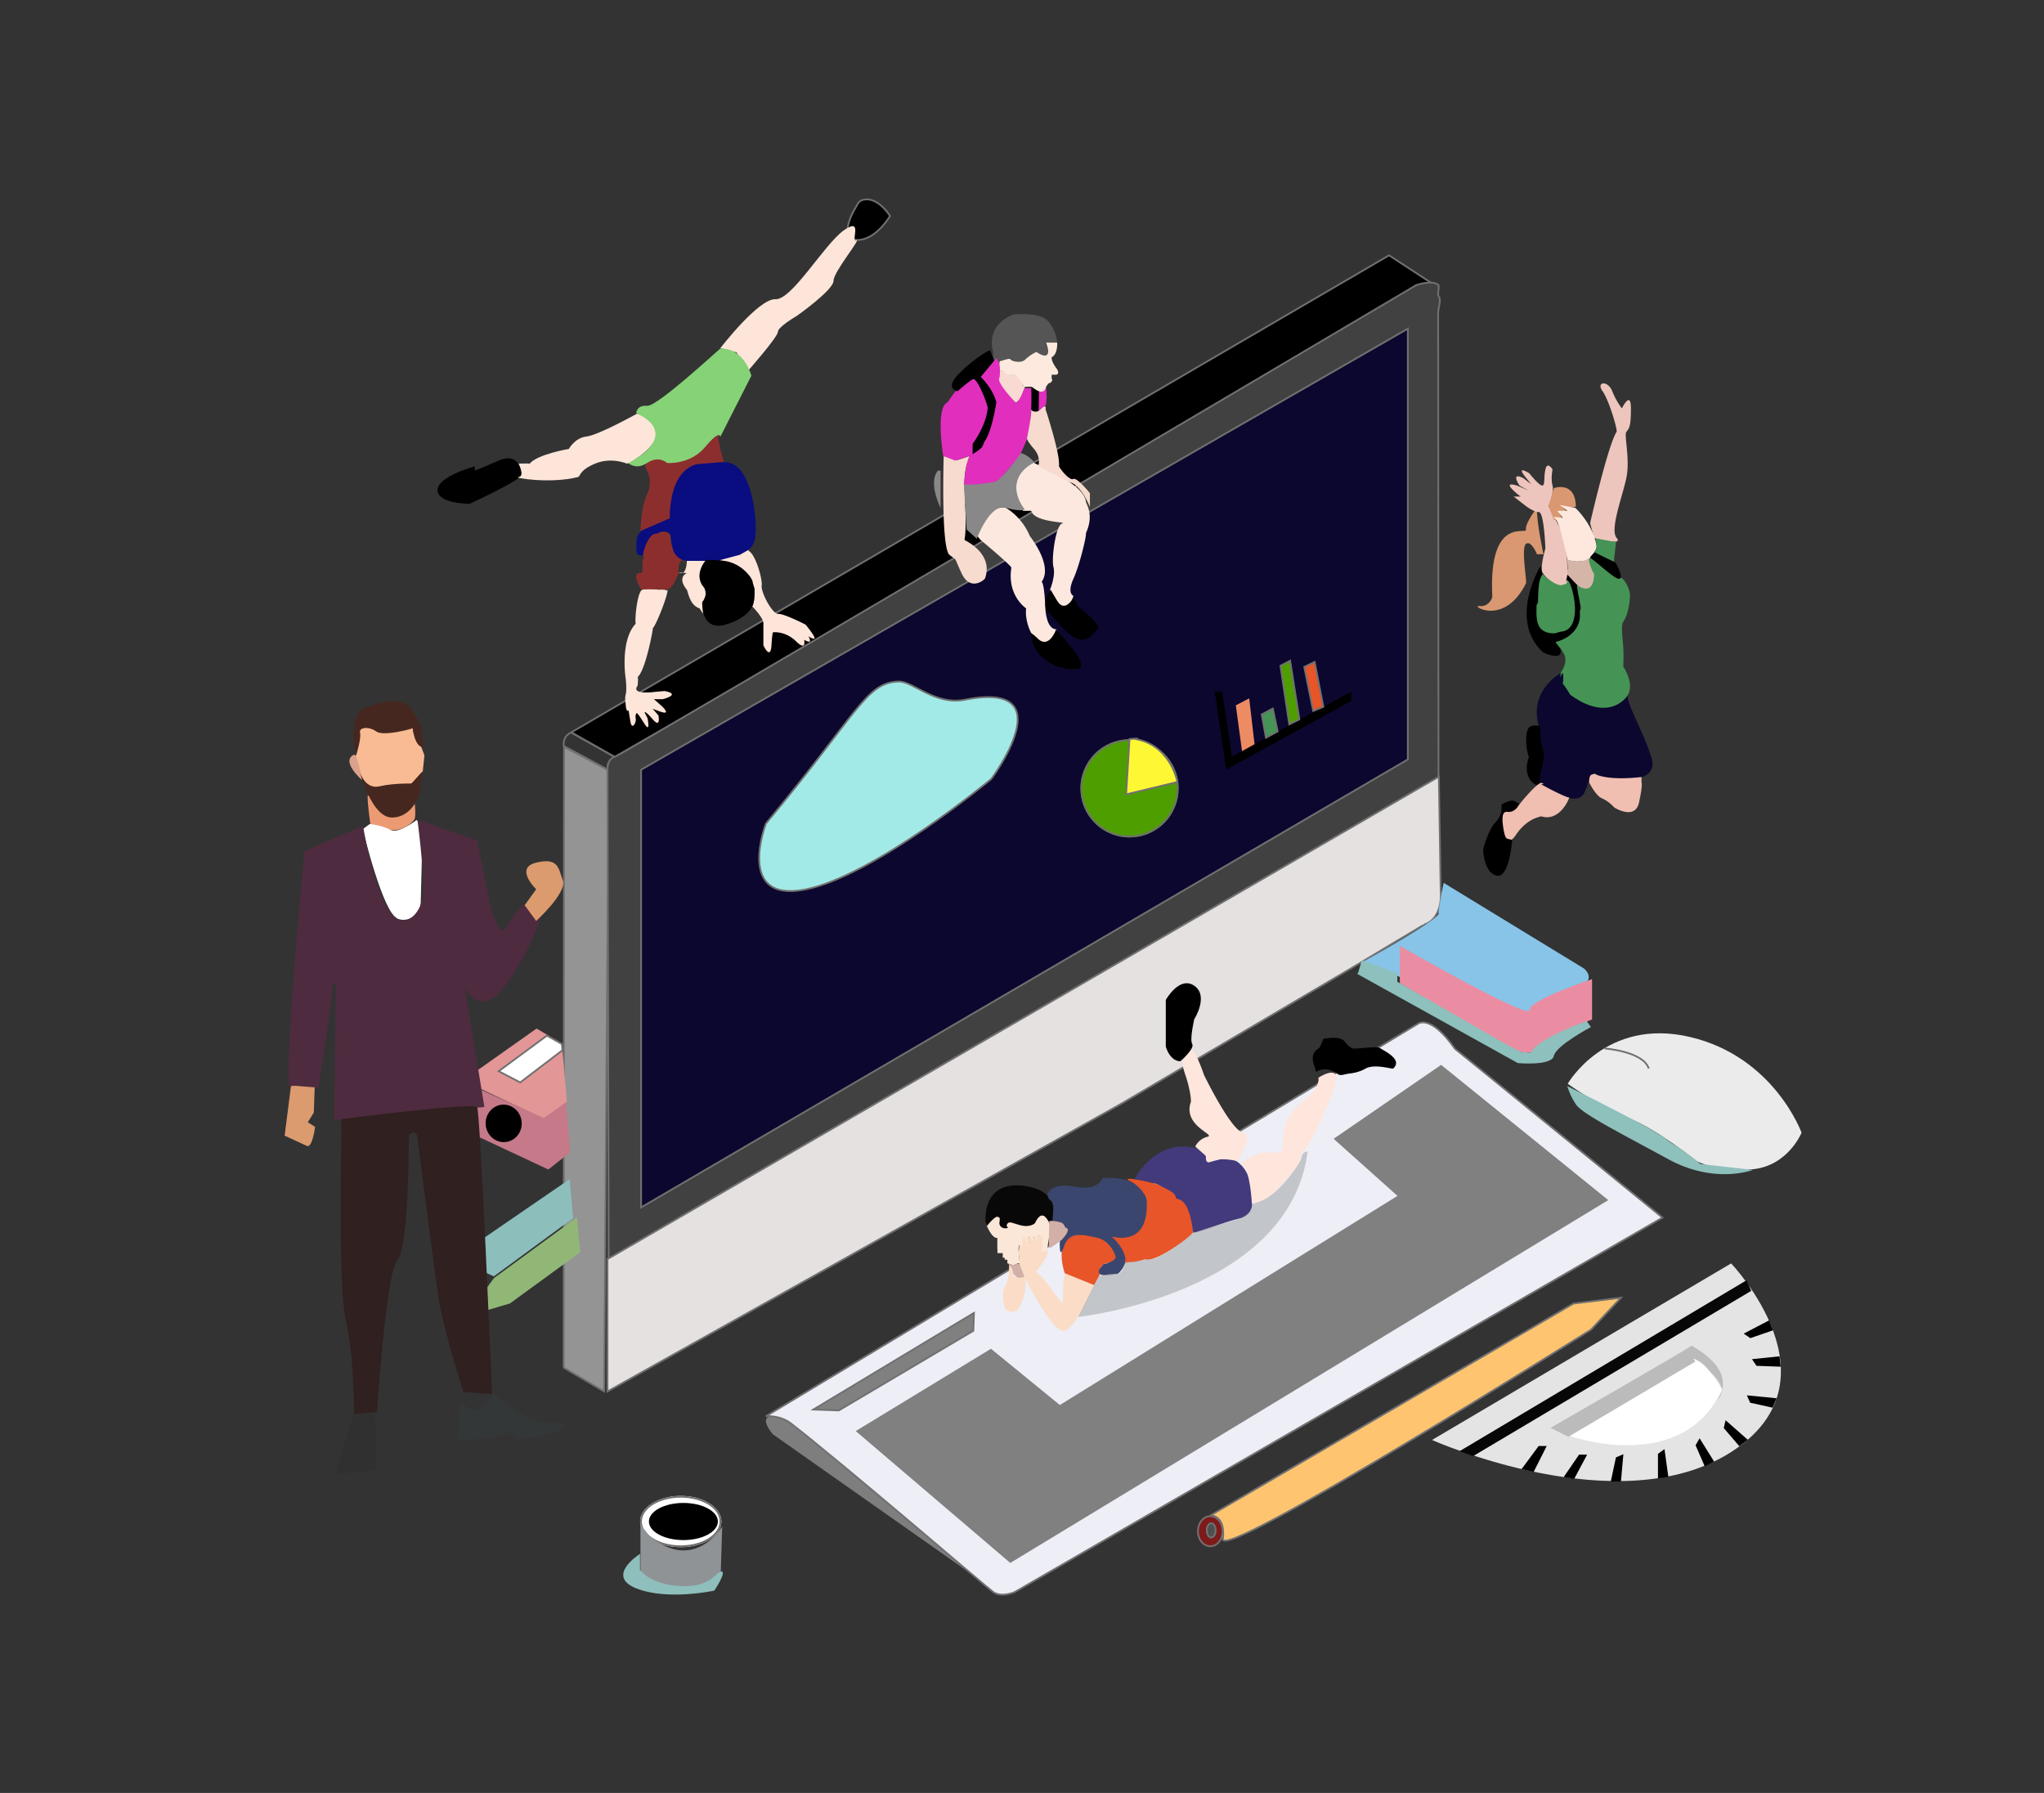 <svg xmlns="http://www.w3.org/2000/svg" xmlns:xlink="http://www.w3.org/1999/xlink" width="1156" height="1014" viewBox="0 0 1156 1014">
  <rect x="0" y="0" width="1156" height="1014" fill="#333333" stroke="none"/>
  <defs>
    <clipPath id="clip-bootcamp1">
      <rect width="1156" height="1014"/>
    </clipPath>
  </defs>
  <g id="bootcamp1" clip-path="url(#clip-bootcamp1)">
    <rect width="1156" height="1014" fill="rgba(255,255,255,0)"/>
    <g id="Group_16" data-name="Group 16" transform="translate(91 -49)">
      <path id="Path_152" data-name="Path 152" d="M637.691,4095.273s-.946,9.228,8.281,7.1,15.616-13.25,15.616-13.25-7.1-11.594-15.616-8.991c-2.453.75-2.905,2.892-4.259,4.968A33.41,33.41,0,0,0,637.691,4095.273Z" transform="translate(-249.232 -3917.979)" stroke="#707070" stroke-width="1"/>
      <path id="Path_165" data-name="Path 165" d="M764.54,4210.689s3.094-.822,4.59,0c.2.087,0,.68,0,1.234V4222a1.131,1.131,0,0,1,0,.949c-.343.811-1.853,2.793-3.618,1.188C763.248,4222.084,764.54,4210.689,764.54,4210.689Z" transform="translate(-272.521 -3942.017)"/>
      <path id="Path_170" data-name="Path 170" d="M770.211,4211.415l1.925-1.146,1.984-.965.458,5.874-.458,4.788-4.074,3.341Z" transform="translate(-273.602 -3941.828)" fill="#e12ebd"/>
      <path id="Path_222" data-name="Path 222" d="M0,19.28,24.1,34.062l6.427-4.177V0Z" transform="matrix(0.996, -0.087, 0.087, 0.996, 205.405, 760.015)" fill="none"/>
      <g id="Group_7" data-name="Group 7">
        <g id="Group_6" data-name="Group 6" transform="translate(59.665 176.893)">
          <path id="Path_103" data-name="Path 103" d="M469.663,4463.11s-5.273,2.609-3.8,7.25c-.316-.211-24.994-13.394-24.994-13.394s-1.055-5.483,4.113-7.593C445.09,4449.374,469.663,4463.11,469.663,4463.11Z" transform="translate(-272.654 -4162.915)" fill="none" stroke="#707070" stroke-width="1"/>
          <path id="Path_104" data-name="Path 104" d="M440.98,4459.194l-.2,351.095,22.869,13.469,2.583-351.275Z" transform="translate(-272.654 -4164.723)" fill="#949494" stroke="#707070" stroke-width="1"/>
          <path id="Path_151" data-name="Path 151" d="M549.347,4167.329s21.688-28.184,31.152-27.71,27.624-31.174,38.8-39.041,3.575,7.138,6.888,5.719-12.8,17.706-12.8,22.912-20.822,19.875-20.822,19.875-10.647,6.152-10.647,8.992-16.521,21.612-16.521,21.612l-6.9-10.018Z" transform="translate(-292.639 -4098.283)" fill="#fee5d9"/>
          <path id="Path_154" data-name="Path 154" d="M374.4,4263.76s-21.067,5.667-21.067,13.429,18.111,7.762,18.111,7.762,30.677-14.044,29.938-17-2.957-12.2-13.675-7.392S374.4,4266.1,374.4,4266.1Z" transform="translate(-256.555 -4127.906)"/>
          <path id="Path_167" data-name="Path 167" d="M742.949,4198.179s2.682,1,4.989,1.755a21.438,21.438,0,0,1,4.691,1.773c2.02,1.212,3.5,3.19,3.167,4.689-.02.088.253.2.317.523-.03.477.761.451.9,1,.12.767-.186.532-.186.532l-1.781,4.475-1.216,2.025-1.52,1.419a3.948,3.948,0,0,1-2.735-1.419c-2.69-2.9-7.823-9.674-7.531-11.719C742.454,4200.355,742.949,4198.179,742.949,4198.179Z" transform="translate(-328.11 -4116.673)" fill="#f9dad2"/>
          <path id="Path_168" data-name="Path 168" d="M738.305,4180.509s-5.143-13.989,11.109-20.982c1.029-.206,15.017-1.44,19.749,3.5s5.348,12.138,5.348,12.138-5.76,1.852-6.583,0,1.851,5.554,1.234,7.2-6.171-1.852-6.171-1.852-6.377,6.377-9.874,5.966-4.937-2.058-4.937-2.058-7.611,1.028-5.349,2.058-4.526,0-4.526,0Z" transform="translate(-327.282 -4109.505)" fill="#555"/>
          <path id="Path_171" data-name="Path 171" d="M775.468,4179.043s.447,6.6-3.13,8.255c0,.137-.275,2.2,2.476,5.916s0,3.989,0,3.989h-2.476v1.926l.4,1.255-.4.533-.458.684-.544.279s-.254-.43-1.217.808-.946,1.393-.946,1.393-.826,6.053-7.842,0c-.55-.275-4.815,0-4.815,0s-2.614-8.393-9.355-6.879c-.413-.963-3.3-2.476-3.852-2.338s-.963-5.091,0-5.366,5.5-1.926,5.916-.963,5.916,2.477,8.255,0a23.415,23.415,0,0,1,6.329-4.265s9.768,7.154,5.366-5.228h6.294Z" transform="translate(-328.239 -4113.15)" fill="#fde9de"/>
          <path id="Path_217" data-name="Path 217" d="M0,25.66,44.023,51.414l13.5-8.676V9.64L44.023,0Z" transform="matrix(0.996, -0.087, 0.087, 0.996, 108.956, 457.637)" fill="#e29696"/>
          <path id="Path_218" data-name="Path 218" d="M57.581,45.309,44.345,53.985,0,28.278V0L44.345,24.743l13.236-7.712Z" transform="matrix(0.996, -0.087, 0.087, 0.996, 110.584, 483.622)" fill="#c57989"/>
          <ellipse id="Ellipse_16" data-name="Ellipse 16" cx="10.199" cy="10.607" rx="10.199" ry="10.607" transform="matrix(0.996, -0.087, 0.087, 0.996, 123.115, 497.76)"/>
          <path id="Path_219" data-name="Path 219" d="M28.92,0,0,17.674l11.568,7.391L36.954,9V5.462Z" transform="matrix(0.996, -0.087, 0.087, 0.996, 129.836, 460.326)" fill="#fff" stroke="#707070" stroke-width="1"/>
          <path id="Path_220" data-name="Path 220" d="M68.767,0,0,38.882,21.208,51.093,68.767,22.172Z" transform="matrix(0.996, -0.087, 0.087, 0.996, 103.045, 544.924)" fill="#8cbebc"/>
          <path id="Path_221" data-name="Path 221" d="M67.481,0,17.674,30.206,0,50.45l25.386-5.142,42.1-25.386Z" transform="matrix(0.996, -0.087, 0.087, 0.996, 108.471, 566.385)" fill="#91b777"/>
          <path id="Path_102" data-name="Path 102" d="M446.1,4388.288l24.622,13.917,463.215-267.1-25.375-16.591Z" transform="translate(-273.632 -4102.008)" stroke="#707070" stroke-width="1"/>
          <path id="Path_105" data-name="Path 105" d="M471.824,4690.061l-.68-277.417s-.278-5.828,4.255-7.123,453.127-266.669,453.127-266.669,9.116-3.184,12.6,0c.575.526-.708,5.331,0,6.184,1.855,2.226-.2,5.846-.2,10.107,0,11.659.2,263.68.2,263.68Z" transform="translate(-278.242 -4105.491)" fill="#414141" stroke="#707070" stroke-width="1"/>
          <path id="Path_106" data-name="Path 106" d="M494.447,4418.813v247.522l433.633-253.359V4169.362Z" transform="translate(-282.533 -4111.369)" fill="#0b072e" stroke="#707070" stroke-width="1"/>
          <path id="Path_107" data-name="Path 107" d="M471.14,4827.566v-74.834l470.19-272.848L942.362,4544s1.984,15.871-9.522,19.641c.4-.2-43.441,26-43.441,26l-127.137,74.912Z" transform="translate(-278.242 -4168.532)" fill="#e5e1e1" stroke="#707070" stroke-width="1"/>
          <path id="Path_108" data-name="Path 108" d="M591.02,4923.22l122.55,100.763-128.677-90.551s-8.851-10.212,0-10.212Z" transform="translate(-298.458 -4250.146)" fill="#7e7e7e"/>
          <path id="Path_109" data-name="Path 109" d="M580.958,4872.961l368.55-221.846s6.943-6.264,21.241,14.161c-1.362-1.362,117.277,95.348,117.277,95.348L721.739,4972.363s-7.489,3.4-12.255,0c-3.922-2.8-84.4-72.068-114.38-95.316C588.88,4872.219,580.958,4872.961,580.958,4872.961Z" transform="translate(-298.458 -4199.887)" fill="#edeef6" stroke="#707070" stroke-width="1"/>
          <path id="Path_128" data-name="Path 128" d="M733.214,4783.756s-2.426-23.327,21.459-20.34,15.675,21.646,15.675,21.646-2.052-.747-3.545-3.918-5.971,3.918-5.971,3.918-4.478,2.8-10.823,0-4.105,2.239-4.105,2.239-5.785,2.426-4.852-3.545-5.225,0-5.225,0L734.147,4786Z" transform="translate(-326.474 -4220.679)" fill="#090808"/>
          <path id="Path_130" data-name="Path 130" d="M756.659,4813.517a17.8,17.8,0,0,0,2.246,6.717c2.053,3.732,16.981,34.148,23.512,31.349s15.675-22.205,16.421-25.564c.553-2.488-5.947-3.179-11.623-5.176-1.048-.366-2.005-.914-3.256-1.282-.367-.1-1.106.2-1.579-.4-.746-.186-1.269,11.332-1.269,15.624s-9.33-12.5-15.115-16.608c0-.187,5.971-6.531,6.531-10.823s-2.986-.227-2.986-.227a28.231,28.231,0,0,0,0-7.013c-.226-1.45-1.055-2.753-1.866-3.023-.373.187-1.679,5.039-1.679,5.039v-2.656l-1.493-1.263-1.473,3.918a7.606,7.606,0,0,0-.226-2.656,2.349,2.349,0,0,0-.913-1.263l-1.12,2.318v-1.32l-2.53-1.659-.98,5.09-.6-.511-.53,5.225Z" transform="translate(-330.705 -4226.927)" fill="#fbddc7"/>
          <path id="Path_129" data-name="Path 129" d="M734.144,4790.036s2.986,7.277,5.971,6.718c-.187.373,0,8.583,0,8.583H743.1v2.612h1.12v1.12h1.493v2.053l3.359,1.12,2.612-1.12h1.12s-1.679-10.45,0-10.45,1.306,2.8,1.306,2.8v-5.6s.933-3.359,2.053,0,0,2.8,0,2.8l.933-2.8s.933-4.105,1.68,0,0,2.8,0,2.8l1.306-2.8s.187-3.918,1.866,0c-.747,2.053,0,2.053,0,2.053l1.12-3.172s0-3.732,2.053,0c0,0,.933,4.105,0,6.718s2.986,0,2.986,0,2.612-13.062,1.306-15.3-4.074-7.771-7.806-.308a2.413,2.413,0,0,1-1.374,1.3,8.55,8.55,0,0,1-4.068.871c-2.483.015-5.626-1.266-7.9-1.866a3.354,3.354,0,0,0-1.966,0s-1.78,1.508-.474,2.44-4.643,1.665-4.643-2.44a10.687,10.687,0,0,0,.189-2.542c-.056-.4-.918-.748-1.259-.816C738.595,4784.418,734.144,4790.036,734.144,4790.036Z" transform="translate(-326.658 -4224.533)" fill="#fbe7d8"/>
          <path id="Path_131" data-name="Path 131" d="M749.172,4815.516s3.38,11.214,8.978,7.482l-2.5-6.58-.451-.77h-1.615l-1.631.67Z" transform="translate(-329.425 -4228.687)" fill="#d2afa7"/>
          <path id="Path_132" data-name="Path 132" d="M748.727,4818.563s.347,8.422-2.266,11.968,0,12.689,0,12.689,5.225,5.225,8.77-2.426a34.258,34.258,0,0,0,2.055-5.666,19,19,0,0,0,.744-7.022v-2.985s-7.091,1.865-7.091-1.68A5.6,5.6,0,0,0,748.727,4818.563Z" transform="translate(-328.712 -4230.879)" fill="#fbddc7"/>
          <path id="Path_133" data-name="Path 133" d="M787.717,4819.043s-4.933-13.532,1.63-19.783c1.049-1,3.371-1.542,5.461-2.049,13.062-3.173,21.459,9.7,21.459,9.7s2.888,4.854-3.83,6.161-4.94,6.9-4.94,6.9l-3.172,5.785Z" transform="translate(-336.193 -4226.856)" fill="#e85528"/>
          <path id="Path_134" data-name="Path 134" d="M776.426,4766.568s2.239-6.159,15.675-3.546,14.928-5.411,15.675-5.038,24.818-2.986,25.565,17.541-19.78,16.234-19.78,16.234,14,9.89,2.239,20.713c-.746-.187-7.464,1.493-9.89,0s1.866-5.6,1.866-5.6,7.091-1.68,6.9-4.105-4.105-9.7-10.823-11.01-15.3-4.105-18.287,4.852-2.426-2.8-2.426-2.8l4.292-5.785s-1.061-5.184-8.152-5.371c-.758-.91.72-6.813,0-10.164a2.9,2.9,0,0,0-1.085-1.579A3.841,3.841,0,0,1,776.426,4766.568Z" transform="translate(-334.418 -4219.726)" fill="#3a466d"/>
          <path id="Path_135" data-name="Path 135" d="M828.29,4806.812s2.062-6.578-7.455-15.348c-.187-.559,21.777,7.137,19.538-21.786a20.6,20.6,0,0,0-9.769-9.989c-7.091-3.358,26.609,1.778,26.982,9.989a7.343,7.343,0,0,1,4.4,2.642c2.641,3.171,6.057,9.561,4.835,16.48-.077.449-1,1.072-1.209,1.778-.56.559-19.966,15.861-26.311,13.621.187,0-5.411,1.866-8.024,1.68S828.29,4806.812,828.29,4806.812Z" transform="translate(-342.617 -4219.85)" fill="#e85528"/>
          <path id="Path_136" data-name="Path 136" d="M836.437,4754.782s11.519-23.371,34.845-17.586c-.373-.374,5.6,0,5.6,5.785s10.076-3.732,17.914,2.052S903,4762.2,903,4762.2v7.091a8.449,8.449,0,0,1-7.091,7.65,112.946,112.946,0,0,0-15.861,5.226s-9.7,3.172-10.263,2.8-1.306-17.727-8.957-19.033c-1.63-.279-.5-1.414-2.291-3.158-1.441-1.4-5.811-3.41-8.158-4.68a24.651,24.651,0,0,0-4.966-1.636A54.274,54.274,0,0,0,836.437,4754.782Z" transform="translate(-345.489 -4215.731)" fill="#423a7b"/>
          <path id="Path_137" data-name="Path 137" d="M876.926,4723.917a10.5,10.5,0,0,1,6.9-5.488c4.981-1.149-13.6-5.938-9.578-19.156.766-.575-.383-8.429-2.874-15.708s-1.532-7.662-1.532-7.662,2.682-7.471,5.172-6.514,6.9,14.176,6.9,14.176,15.517,31.8,22.03,32.374-2.873,16.284-2.873,16.284-10.728-2.491-14.75,0-3.256-2.874-3.256-2.874Z" transform="translate(-351.605 -4203.402)" fill="#fee6dd"/>
          <path id="Path_138" data-name="Path 138" d="M866.377,4667.2s-5.364.575-8.237-8.237v-26.436s7.663-13.792,16.091-8.045,0,18.965,0,18.965-2.682,11.3-1.149,13.984S866.377,4667.2,866.377,4667.2Z" transform="translate(-349.485 -4194.894)"/>
          <path id="Path_139" data-name="Path 139" d="M910.853,4737.354c-1.545-.812-1.82.127,0-1.417,2.895-2.47,11.146-7.376,18.432-5.671,1.891.237,3.781.709,4.49-3.308s-1.891-14.887,10.161-24.575,9.925-14.416,9.925-14.416,11.815-7.8,9.925,2.127-15.6,37.572-18.668,40.171a4.384,4.384,0,0,0-1.182,5.671s-16.777,21.74-23.394,21.977l-4.253,1.182S915.343,4739.717,910.853,4737.354Z" transform="translate(-358.956 -4206.302)" fill="#fee6dd"/>
          <path id="Path_140" data-name="Path 140" d="M974.487,4681.633s-5.907-5.436-12.76-1.418c.473-1.89-5.2-9.688,1.891-13.469a33.989,33.989,0,0,0,2.363-5.2s9.216-2.126,12.052,1.418,3.013,2.836,4.017,3.781,14.178-1.418,16.069,0,13.233,6.38,7.325,11.579c-.945.236-10.634-2.836-15.6,0s-9.452,2.6-11.815,3.308S974.487,4681.633,974.487,4681.633Z" transform="translate(-368.24 -4201.857)"/>
          <path id="Path_141" data-name="Path 141" d="M777.361,4787.808s-.526,14.48,0,15.157,6.952-4.4,6.952-4.4,5.667-5.754,2.623-6.768c-.889-.3-1.154-2.355-2.623-2.96A20.9,20.9,0,0,0,777.361,4787.808Z" transform="translate(-334.571 -4225.217)" fill="#d2afa7"/>
          <path id="Path_142" data-name="Path 142" d="M797.78,4833.241S916.944,4820.2,927.215,4739.8c0-.189-1.843-.01-2.754,1.444-.615.982-.746,2.848-1.864,4.692-4.57,7.544-14.756,20.421-24.171,22.629-.93.221-1.414.839-2.571.707,0,1.23.581,6.708-10.913,9.581a242.345,242.345,0,0,0-23.4,7.389,73.112,73.112,0,0,1-14.254,10.688c-2.334,1.295-4.889,2.921-7.734,3.663-1.46.38-3.233-.012-4.8.326a43.328,43.328,0,0,1-7.9,1.3c-2.664.117-2.768.57-2.768.57s-1.132,6.029-4.827,6.029a61.109,61.109,0,0,0-9.712,1.281l-1.646,2.351-10.123,20.1Z" transform="translate(-338.373 -4216.368)" fill="rgba(180,183,186,0.74)"/>
          <path id="Path_143" data-name="Path 143" d="M490.337,4404.565s-4.375,4.678,8.3,3.569c.409-.116,6.948-.642,6.948-.642s9.809,1.459-.759,4.554a52.4,52.4,0,0,1-5.255,0l4.73,4.2s5.547,5.313-1.46,2.745-4.2-1.752-4.2-1.752l3.5,4.029s1.46,7.649-3.153,2.277-4.671-3.912-4.671-3.912l1.635,3.153s2.044,9.342-1.985,2.8-4.2-5.6-4.2-5.6-.876.875-.467,3.1-2.16,6.948-3.036,1.576-.993-6.189-.993-6.189-1.226,1.226-1.576-2.511-.584-4.438,0-6.773,0-8.175,0-8.175h0s-3.6-21.847,5.605-31.644c-.594-1.633.494-14.967,2.944-18.505,1.6-2.314,10.04-.672,10.04-.672a19.4,19.4,0,0,1,3.382,0c.649.082,1.041.772,1.5,0,1.077,1.36-6.6,20.811-8.175,21.627.327-.272-4.012,23.948-8.646,27.759C490.873,4400.12,490.337,4404.565,490.337,4404.565Z" transform="translate(-280.424 -4144.553)" fill="#fee5d9"/>
          <path id="Path_144" data-name="Path 144" d="M493.82,4342.7s-6.259-9.96,0-9.233c1.193-.456.692-3.538.809-6.325.056-1.254,1.133-2.441.728-3.117a4.573,4.573,0,0,1,0-4,18.685,18.685,0,0,1,3.57-7.13c2.437-2.765,6.636-4.21,11.321-1.586.363.364-1.09,6.538,4.722,12.712s3.6,3.117,3.6,3.117c-4-3.631-3.6,6.325-3.6,6.325s-2.906,9.024-6.538,9.233C508.432,4342.55,493.82,4342.7,493.82,4342.7Z" transform="translate(-281.905 -4137.246)" fill="#8d2e2e"/>
          <path id="Path_147" data-name="Path 147" d="M539.6,4317.118s17.323-2.051,18.741-12.182-1.62-42.078-16.309-42.99-25.225-1.279-29.986,15.132-2.026,16.411-2.026,16.411-18.133,4.052-18.639,12.156.405,8.206.405,8.206,2.229,1.722,3.242,0c-.2-.71,3.039-12.359,7.5-11.448.2-.3,5.47-2.836,7.5,0s-.81,13.271,9.32,15.2A54.976,54.976,0,0,0,539.6,4317.118Z" transform="translate(-281.94 -4128.348)" fill="#090d80"/>
          <path id="Path_148" data-name="Path 148" d="M510.65,4290s-.918-20.771,10.217-28.242a14.235,14.235,0,0,1,3.811-2.01,10.444,10.444,0,0,1,2.267-.416c18.842-1.621,14.284-1.114,14.284-1.114a73.858,73.858,0,0,1-2.659-10.456c-.308-1.947-.94-3.94,0-5.075,2.938-3.546-20.184,15.018-20.184,15.018a21.509,21.509,0,0,1-13.753-1.842c-6.99-3.545-7.977,5.292-7.977,5.292a14.952,14.952,0,0,1,1.317,14.688c-3.748,8-3.951,21.374-3.951,21.374Z" transform="translate(-282.454 -4124.785)" fill="#8d2e2e"/>
          <path id="Path_149" data-name="Path 149" d="M567.356,4354.727s6.251,6.327,6.251,9.491V4376.7s4.042,8.789,4.569,0,1.055-7.381,1.055-7.381,6.679-.878,12.83,5.1,4.585-.865,4.585-.865,3.17,1.962,3.321.6a4.133,4.133,0,0,0-1.107-2.718s3.372,2.365,3.674,1.208-4.982-7.548-4.982-7.6-12.128-6.24-15.55-6.14-9.863-12.229-9.36-16c.493-3.7-3.4-17.471-7.246-19.526.154.067-.3-.527-.372-.558l-4.754,2.673-11.527,3.09c-.6-.452,15.906,3.509,18.615,11.824S567.356,4354.727,567.356,4354.727Z" transform="translate(-292.525 -4139.617)" fill="#fee5d9"/>
          <path id="Path_150" data-name="Path 150" d="M489.863,4219.5s26,14.184-5.208,28.367c.567-.567,4.539,4.539,11.347,0s11.347,0,11.347,0,13.049,1.135,21.559-9.077,8.51-5.674,8.51-5.674l17.588-34.607s-3.971-15.885-17.588-15.318c-2.269,1.7-35.742,32.905-41.416,32.338S489.863,4219.5,489.863,4219.5Z" transform="translate(-280.73 -4113.912)" fill="#86d277"/>
          <path id="Path_153" data-name="Path 153" d="M470.726,4256.528s10.314-4.832,14.416-11.348c3.024-4.8,2.955-11.428-8.618-16.97-.739.37-22.021,12.228-28.674,12.966s-9.979,7.023-9.979,7.023-17.741,2.982-22.176,8.328c-1.478-.2-6.283,0-6.283,0s3.7,7.194,0,7.564,17.741,4.065,33.634,0c1.478-.37.37-3.67,9.61-7.564S470.726,4256.528,470.726,4256.528Z" transform="translate(-266.801 -4122.202)" fill="#fee5d9"/>
          <path id="Path_146" data-name="Path 146" d="M534.187,4360.1v-6.536L536,4349.32v-2.654l-3.632-7.627c-.363-.726,3.632-8.717,3.632-8.717h-10.9s0,7.627-3.632,6.9,3.632,0,3.632,0-5.811,2.18,0,9.443c.726,1.09,1.453,8.717,7.264,10.533C532.734,4357.925,534.187,4360.1,534.187,4360.1Z" transform="translate(-287.321 -4140.999)" fill="#fee5d9"/>
          <path id="Path_145" data-name="Path 145" d="M538.3,4330.075s-6.174,7.024-1.816,13.924a11.908,11.908,0,0,1,1.267,1.787,7.026,7.026,0,0,1,0,5.864,5.977,5.977,0,0,1-1.267,1.792s-1.09,17.07,13.438,12.711,15.528-12.253,15.528-12.253l.3-1.248.3-3.743v-3.123l-1.231-3.24a1.308,1.308,0,0,0,0-1,13.461,13.461,0,0,0-1.74-2.912,21.369,21.369,0,0,0-14.967-8.554C536.851,4329.108,538.3,4330.075,538.3,4330.075Z" transform="translate(-289.985 -4140.875)"/>
          <path id="Path_155" data-name="Path 155" d="M756.544,4287.8a27.392,27.392,0,0,1-2.095-13.552c.623-4.536,3.484-9.407,9.964-11.957,1.148.892,28.624,11.757,29.459,22.2.418,1.671,4.6,7.52,0,17.546.418,1.252-3.342,17.545-7.1,25.9s0,9.608,0,9.608-4.177,18.38-13.368-3.343c.418-.417,3.342-8.354,2.089-12.949s1.253-23.812,5.013-24.647-15.874-.417-17.545-7.1h-4.6Z" transform="translate(-330.362 -4128.476)" fill="#fce8de"/>
          <path id="Path_156" data-name="Path 156" d="M727.546,4309.444s4.248-12.537,10.8-15.369c1.749-.762,4-1.6,6.3,0a34.378,34.378,0,0,1,12.561,15.369s13.368,16.657,6.684,25.847c1.671,1.254,2.089,15.04,2.089,15.04s.418,10.861,5.431,11.7-6.684,13.367-12.115,4.6-4.177-16.292-4.177-16.292-10.861-7.1-8.355-22.976c0-1.253-17.545-15.874-17.545-15.874Z" transform="translate(-325.444 -4134.159)" fill="#fce8de"/>
          <path id="Path_157" data-name="Path 157" d="M764.989,4381.458s-.327,7.848,8.5,14.061a25.163,25.163,0,0,0,17.659,4.578s6.213,0-3.924-12.426-8.5-9.483-8.5-9.483-3.924,10.791-10.137,4.905S764.989,4381.458,764.989,4381.458Z" transform="translate(-332.236 -4149.755)"/>
          <path id="Path_158" data-name="Path 158" d="M777.653,4350.087s-5.889,8.559-1.311,12.81c2.193,2.037,10.3,12.856,16.351,15.1,6.117,2.273,10.124-4.126,10.464-4.638.654-.981,6.54-.327-10.464-14.062.327-.981-2.616-4.251-1.962-5.232s-4.578,10.465-9.483,2.29S777.653,4350.087,777.653,4350.087Z" transform="translate(-334.106 -4144.602)"/>
          <path id="Path_159" data-name="Path 159" d="M718.849,4257.617a36.4,36.4,0,0,0-2.943,13.735c-.327,8.5,1.635,24.2,0,33.682,0,.327,16.55,7.318,11.645,21.707-.327.98-8.375,7.724-13.28-2.74s-1.962-6.54-6.867-10.464-3.27-55.919-3.27-55.919l7.848,2.29Z" transform="translate(-321.085 -4127.615)" fill="#f6dbce"/>
          <path id="Path_160" data-name="Path 160" d="M701.224,4267.637v21.255s-7.31-14.388-1.453-21.255A1.744,1.744,0,0,0,701.224,4267.637Z" transform="translate(-319.912 -4129.459)" fill="#888"/>
          <path id="Path_161" data-name="Path 161" d="M703.539,4247.8s-4.644-27.795,2.551-30.412c.654-.981,8.829-14.061,13.407-12.753.664.19,1.716-.81,2.559,0,3.745,3.576,7.027,15.143,7.027,15.143s-2.312,21.794-8.2,22.448c-.327.654,0,4.685,0,4.685l-10.544,3.506Z" transform="translate(-320.753 -4117.804)" fill="#e12ebd"/>
          <path id="Path_162" data-name="Path 162" d="M734.019,4190.485l-7.848,8.829s13.407,6.541,7.848,24.526-12.426,19.62-12.426,19.62v-6.213s7.521-9.81,8.5-19.948c.654-.654-5.886-18.312-8.5-16.678a102.56,102.56,0,0,0-8.5,6.868s-8.175-1.308,1.635-10.791,16.677-12.427,16.677-12.427Z" transform="translate(-322.195 -4114.113)"/>
          <path id="Path_163" data-name="Path 163" d="M718.031,4261.387s15.161,3.121,18.758-2.112a13.622,13.622,0,0,1,1.732-1.267c1.217-.949,2.752-3.137,4.732-5.2a75.662,75.662,0,0,0,5.915-7.225,12.482,12.482,0,0,0,1.3-2.338s4.5-8.946,5-13.808a162.931,162.931,0,0,0,.79-22.634H752.4s-3.479,9.554-5.114,7.919-10.137-10.792-9.156-13.408c.524-1.4.634-5.523,0-8.424a5.745,5.745,0,0,0-1.635-3.066l-8.778,10.612s6.816,6.438,8.778,14.286c0,0-2.283,16.381-6.818,22.494-.521.707-.21,1.729-1.03,2.03,1.308.982-7.408,5.914-7.408,5.914l-1.69,5.28Z" transform="translate(-323.692 -4115.136)" fill="#e12ebd"/>
          <path id="Path_164" data-name="Path 164" d="M719.746,4298.834l5.76,5.144s7.406-19.955,16.251-17.485,10.9,1.028,10.9,1.028-13.783-16.251,5.349-26.743c.411.617-3.26-4.386-7.786-5.21.823-.206-11.14,15.7-14.637,16.319s-15.634,2.468-17.28,1.028C718.1,4272.3,719.746,4298.834,719.746,4298.834Z" transform="translate(-323.739 -4127.238)" fill="#888"/>
          <path id="Path_166" data-name="Path 166" d="M761.925,4241.25s3.069-14.685,2.246-15.919,2.074,2.958,5.571-.539,2.674,0,2.674,0,8.434,25.509,7.611,32.092c-.206.822,5.966,8.64,8.023,7.405s9.463,8.023,9.463,8.023v7.817s-4.937-13.167-12.137-14.195c.411,0-17.074-9.051-17.074-9.051s1.851-4.731-2.469-9.669S761.925,4241.25,761.925,4241.25Z" transform="translate(-331.771 -4121.286)" fill="#f6dbce"/>
          <path id="Path_172" data-name="Path 172" d="M1101.635,4305.874c.733,3.3-21.25-8.426-19.052,37.738.366.366-1.832,6.229-7.328,5.5s13.923,12.09,26.38-12.823c.733-.367-2.931-20.151,0-22.35s6.229,5.862,6.229,5.862h3.664s-4.03-18.686-3.664-26.013C1108.23,4292.685,1100.9,4302.577,1101.635,4305.874Z" transform="translate(-389.277 -4134.257)" fill="#d99871"/>
          <path id="Path_173" data-name="Path 173" d="M1105.735,4287.192s4.4,3.372,7.328,3.372,3.664,20.518,3.664,20.518-2.931,9.892-1.832,13.189c.914,2.744,11.333,12.7,14.52,5.76.531-1.146-.231-2.806-.231-5.76,0-17.586-5.129-26.379-5.129-26.379l-5.5-10.7s3.3-7.986,2.2-11.65,0-9.16,0-9.16-2.931-4.763-4.03,0,0,9.16-1.832,9.16-7.328-6.961-7.328-6.961-8.061-5.128-1.832,2.565,4.03,4.4,4.03,4.4l-5.862-4.4s-6.961-3.665-1.832,4.4c1.1.733,5.5,2.932,5.5,2.932l-6.961-2.932s-7.694-2.564-1.832,2.932,5.129,3.3,5.129,3.3h-5.129Z" transform="translate(-393.377 -4128.839)" fill="#edc5bc"/>
          <path id="Path_174" data-name="Path 174" d="M1126.451,4279.743s12.091-4.4,12.457,10.259c.366.733-5.862.732-7.328,0s2.2,2.931,2.2,2.931h-4.763l2.565,4.763h-5.129L1123.52,4290Z" transform="translate(-398.338 -4131.575)" fill="#d99871"/>
          <path id="Path_176" data-name="Path 176" d="M1152.259,4286.3s10.259-44.7,15.022-51.659c.366-1.832-4.4-17.954-8.06-23.083s2.931-6.229,5.5,0a44.051,44.051,0,0,0,5.5,9.894s5.129-10.626,5.129,0-1.1,11.357-2.565,13.189,2.2,15.389,0,26.013-9.526,29.311-5.5,34.074-12.823,0-12.823,0Z" transform="translate(-403.629 -4118.351)" fill="#edc5bc"/>
          <path id="Path_175" data-name="Path 175" d="M1139.2,4293.181s9.833,9,12.031,21.459c.366,1.833-3.736,9.146-8.132,8.78-1.02-.085-2.01.222-3.19.121a35.427,35.427,0,0,1-5.165-.84s-4.4-22.716-7.328-23.815,4.763,0,4.763,0l-3.232-4.03h5.8l-4.4-3.3h0Z" transform="translate(-398.932 -4133.863)" fill="#fee8de"/>
          <path id="Path_177" data-name="Path 177" d="M1155.822,4314.681s1.646,7.2-.536,7.2,10.91,6,10.91,6l1.227-11.046Z" transform="translate(-404.141 -4138.12)" fill="#459455"/>
          <path id="Path_178" data-name="Path 178" d="M1152.259,4327.1s13.017,12.41,16.29,12.273-1.909-9.138-1.909-9.138l-12-5.728Z" transform="translate(-403.629 -4139.929)"/>
          <path id="Path_179" data-name="Path 179" d="M1136.157,4328.968s.795,5.045.314,6.136a5.605,5.605,0,0,0,0,2.581c1.126,2.469,7.021,9.168,11.1,8.236,4.773-1.092,4.856-9.169,4.311-9.578a21.228,21.228,0,0,1-2.8-6.035c-.162-.589-.587-2,0-2.214,1.109-.41-2.561,2.088-6.524,2.214A18.943,18.943,0,0,1,1136.157,4328.968Z" transform="translate(-400.665 -4140.581)" fill="#d6b5a9"/>
          <path id="Path_180" data-name="Path 180" d="M1131.312,4341.779s12.771,25.367-5.777,29.731-8.319-32.731-8.319-32.731l-1.091-4.91s-18.411,29.867,1.091,48.551c.409.682,9.547,4.365,10.229.682s-3-5.864-3-5.864,13.775-1.5,14.047-13.775-1.228-18.412-1.228-18.412l-5.952-6.273-.731,3.818Z" transform="translate(-395.528 -4141.652)"/>
          <path id="Path_181" data-name="Path 181" d="M1140.953,4343.946s9,6.819,9.137-6.683c-.546-.136-4.91-10.228-1.637-8.456s14.865,13.093,16.229,11.184,6,5.592,5.728,10.092-1.091,10.228-3.819,14.319c-1.416,2.124-.394,8.22,0,14.457a102.138,102.138,0,0,1,0,10.91s6.418,9.343,2.6,16.026-11.464,7.431-11.464,7.431a26.5,26.5,0,0,1-9.625-.79c-8.61-2.476-19.865-9.126-16.56-19.667.409-.546,3.955-5.864,1.5-10.228s-2.591-3.682-2.591-3.682l-2.157-3.009s13.175-2.526,13.865-14.8a19.7,19.7,0,0,1,0-2.913c.052-.317.71-1.146.565-1.785C1139.043,4340.127,1140.953,4343.946,1140.953,4343.946Z" transform="translate(-399.217 -4140.682)" fill="#459455"/>
          <path id="Path_182" data-name="Path 182" d="M1128.6,4408.254s-18.6,10.146-11.837,30.72c0,13.246,3.664,9.3,1.409,19.446s-1.409,11.273-1.409,11.273,20.574,16.063,25.365,6.2.846-12.119,10.428-9.3,32.129,3.945,27.62-10.71-15.219-32.411-13.246-35.511-7.891,18.038-32.693,0c-5.919-9.864-3.946-3.664-3.946-9.582s-1.691,0-1.691,0Z" transform="translate(-396.821 -4155.329)" fill="#0b072e"/>
          <path id="Path_183" data-name="Path 183" d="M1151.634,4482.779s3.664,7.61,7.328,9.019a20,20,0,0,1,6.764,5.073s11.837,7.608,14.092-2.819,1.409-11.273,1.409-11.273v-3.1s-12.043,1.569-20.656,0c-2.188-.4-4.442-.831-5.837-1.973.1.408-1.805.2-2.463,1.231C1151.484,4480.184,1151.634,4482.779,1151.634,4482.779Z" transform="translate(-403.512 -4168.131)" fill="#f0bfb2"/>
          <path id="Path_184" data-name="Path 184" d="M1115.687,4444.806s.215,8.7,1.906,13.777-3.033,14.406-1.906,18.352-11.273-.845-6.2-14.655c-2.255-5.919-2.255-16.628,1.127-17.474S1115.687,4444.806,1115.687,4444.806Z" transform="translate(-395.465 -4162.006)"/>
          <path id="Path_185" data-name="Path 185" d="M1113.135,4485.026s15.168,8.109,15.944,7.333-4.77,14.388-15.944,10.7c.171.485-7.3.582-13.986,10.376-2.181,3.192-3.542,4.12-5.186,2.271-2.921-3.266-4.494-14.331-.638-15.05a13.509,13.509,0,0,0,8.442-5.258s9.405-11.645,11.806-11.159S1113.135,4485.026,1113.135,4485.026Z" transform="translate(-392.358 -4169.332)" fill="#f0bfb2"/>
          <path id="Path_186" data-name="Path 186" d="M1098.621,4498.248s-2.036,5.431-7.078,4.557-.776,15.03-.776,15.03l3.782.873s-1.552,22.109-8.921,20.169-7.466-14.836-7.466-14.836,2.521-10.666,6.982-15.32a11.549,11.549,0,0,0,3.3-9.891s5.042-3.394,7.66-1.939A26.319,26.319,0,0,0,1098.621,4498.248Z" transform="translate(-389.988 -4171.597)"/>
          <path id="Path_187" data-name="Path 187" d="M1118.52,4339.529s8.328,8.027,11.885,5.826c.458-.266,1.724.1,1.867-1.1.868-7.233,11.663,26.622-3.382,27.779-1.188.092-2.73.951-3.962.933-10.014-.143-10.068-7.324-9.787-15.73.023-.678.929-1.325.929-2.276a63.6,63.6,0,0,1,.586-10.705A14.042,14.042,0,0,1,1118.52,4339.529Z" transform="translate(-396.782 -4142.694)" fill="#459455"/>
          <path id="Path_188" data-name="Path 188" d="M1136.727,4686.327s21.5-37.639,69.125-26.481S1268.989,4714,1268.989,4714s-7.62,18.777-27.759,20.683-31.568-4.626-31.568-4.626-23.132-18.506-38.373-24.221S1136.727,4686.327,1136.727,4686.327Z" transform="translate(-400.769 -4201.281)" fill="#ebebeb"/>
          <path id="Path_189" data-name="Path 189" d="M1241.441,4741.763s-21.5,8.361-47.9-6.062-48.714-25.583-52.251-31.025a41.61,41.61,0,0,1-4.9-10.341s27.842,13.769,44.359,22.86c6.3,3.468,9.377,6.142,10.614,5.987-.444.532,3.68,3.159,6.8,5.171,5.826,3.752,13.607,10.069,13.607,10.069Z" transform="translate(-400.708 -4208.01)" fill="#8ec0bc"/>
          <path id="Path_190" data-name="Path 190" d="M1166.324,4669.3s21.9,1.6,24.947,11.334" transform="translate(-409.482 -4204.218)" fill="none" stroke="#707070" stroke-width="1"/>
          <path id="Path_191" data-name="Path 191" d="M1042.693,4917.133l169.146-99.847s63.373,66.108,0,106.686S1042.693,4917.133,1042.693,4917.133Z" transform="translate(-383.459 -4230.644)" fill="#e4e4e4"/>
          <path id="Path_192" data-name="Path 192" d="M1124.276,4921.242l80.7-46.96s43.313,21.885-7.295,50.607c.912.911-44.68,13.678-62.917,0C1135.218,4925.345,1124.276,4921.242,1124.276,4921.242Z" transform="translate(-398.477 -4241.137)" fill="none"/>
          <path id="Path_193" data-name="Path 193" d="M1134.865,4925.8l72.491-42.4s21.428,12.766,11.854,21.428c-.912.456,14.134-14.133-14.589-30.546-.456.912-79.786,46.5-79.786,46.5Z" transform="translate(-398.58 -4241.137)" fill="#bbb"/>
          <path id="Path_194" data-name="Path 194" d="M1061.692,4925.676,1224,4829.021l2.735,5.928-157.292,93.464Z" transform="translate(-386.956 -4232.804)" fill="#070707"/>
          <path id="Path_195" data-name="Path 195" d="M1130.956,4963.511l8.683-12.675h4.559l-7.295,13.678Z" transform="translate(-397.259 -4256.045)"/>
          <path id="Path_196" data-name="Path 196" d="M0,10.486,7.751,0H12.31L5.015,13.677Z" transform="translate(804.4 696.198) rotate(-60)"/>
          <path id="Path_200" data-name="Path 200" d="M0,11.076,8.041,0H12.6L5.229,13.817Z" transform="matrix(-0.559, -0.829, 0.829, -0.559, 847.235, 651.236)"/>
          <path id="Path_203" data-name="Path 203" d="M0,10.846,8.151,0H12.71L4.972,14.262Z" transform="matrix(-0.829, -0.559, 0.559, -0.829, 846.015, 633.453)"/>
          <path id="Path_201" data-name="Path 201" d="M0,10.486,7.751,0H12.31L3.959,14.71Z" transform="translate(842.292 672.502) rotate(-114)"/>
          <path id="Path_202" data-name="Path 202" d="M0,10.883,8.018,0h4.559L4.635,14.7Z" transform="translate(822.426 687.583) rotate(-77)"/>
          <path id="Path_197" data-name="Path 197" d="M0,11.236,8.163,0h4.559L5.255,14Z" transform="matrix(0.809, -0.588, 0.588, 0.809, 780.406, 699.142)"/>
          <path id="Path_198" data-name="Path 198" d="M1129.771,4963.9l9.65-13.063h4.559l-7.406,14.679Z" transform="translate(-419.887 -4260.94)"/>
          <path id="Path_199" data-name="Path 199" d="M0,11.43,8.03,0H12.59L5.3,13.677Z" transform="matrix(0.921, -0.391, 0.391, 0.921, 755.85, 699.481)"/>
          <path id="Path_204" data-name="Path 204" d="M1209.34,4884.895l-71.051,42.2s63.692,22.584,86.023-26.39c-.508-1.015-7.359-12.586-12.941-15.809S1209.34,4884.895,1209.34,4884.895Z" transform="translate(-401.057 -4242.826)" fill="#fff"/>
          <g id="Ellipse_13" data-name="Ellipse 13" transform="translate(526.335 729.107)" fill="#7e1a1a" stroke="#707070" stroke-width="1">
            <ellipse cx="7.5" cy="9" rx="7.5" ry="9" stroke="none"/>
            <ellipse cx="7.5" cy="9" rx="7" ry="8.5" fill="none"/>
          </g>
          <g id="Ellipse_14" data-name="Ellipse 14" transform="translate(531.335 733.107)" fill="#4e4e4e" stroke="#707070" stroke-width="1">
            <ellipse cx="3" cy="4.5" rx="3" ry="4.5" stroke="none"/>
            <ellipse cx="3" cy="4.5" rx="2.5" ry="4" fill="none"/>
          </g>
          <path id="Path_205" data-name="Path 205" d="M889,4964.214s8.751-.438,7.108,13.258,208.176-118.333,208.176-118.333l16.983-18.078-26.844,3.287Z" transform="translate(-355.166 -4235.021)" fill="#ffc46f" stroke="#707070" stroke-width="1"/>
          <g id="Ellipse_15" data-name="Ellipse 15" transform="translate(453.504 299.556) rotate(-17)" fill="#4f9e00" stroke="#707070" stroke-width="1">
            <circle cx="27.741" cy="27.741" r="27.741" stroke="none"/>
            <circle cx="27.741" cy="27.741" r="27.241" fill="none"/>
          </g>
          <path id="Path_207" data-name="Path 207" d="M832.564,4453.718l-1.933,31.34,29.018-7.021s-3.422-19.214-21.517-23.837c-.613-.158-1.467-.337-2.353-.482C840.46,4453.23,832.564,4453.718,832.564,4453.718Z" transform="translate(-344.42 -4163.675)" fill="#fef734" stroke="#707070" stroke-width="1"/>
          <path id="Path_208" data-name="Path 208" d="M892.074,4421.045l.071.479,6.43,43.516,70.674-38.848v-5.148l-67.4,36.507-5.617-36.507Z" transform="translate(-355.731 -4157.7)"/>
          <path id="Path_209" data-name="Path 209" d="M0,3.011,7.992,0l-.15,26.134L.322,29.149Z" transform="translate(547.895 268.015) rotate(-7)" fill="#ed8b63"/>
          <g id="Path_212" data-name="Path 212" transform="translate(586.03 247.116) rotate(-11)" fill="#e85528">
            <path d="M 0.719 27.7 L 0.503 2.312 L 6.812 0.649 L 6.812 26.513 L 0.719 27.7 Z" stroke="none"/>
            <path d="M 6.312 1.298 L 1.007 2.696 L 1.214 27.094 L 6.312 26.101 L 6.312 1.298 M 7.312 0 L 7.312 26.925 L 0.224 28.306 L 0 1.927 L 7.312 0 Z" stroke="none" fill="#707070"/>
          </g>
          <g id="Path_210" data-name="Path 210" transform="matrix(0.985, -0.174, 0.174, 0.985, 561.902, 273.392)" fill="#459455">
            <path d="M 0.589 16.287 L 0.502 2.916 L 7.272 0.684 L 7.703 13.93 L 0.589 16.287 Z" stroke="none"/>
            <path d="M 6.794 1.368 L 1.005 3.277 L 1.085 15.596 L 7.191 13.573 L 6.794 1.368 M 7.75 1.9073486328125e-06 L 8.215 14.287 L 0.094 16.977 L -3.814697265625e-06 2.555 L 7.75 1.9073486328125e-06 Z" stroke="none" fill="#707070"/>
          </g>
          <g id="Path_211" data-name="Path 211" transform="matrix(0.988, -0.156, 0.156, 0.988, 572.36, 246.128)" fill="#4f9e00">
            <path d="M 0.505 36.126 L 0.726 2.671 L 6.584 0.696 L 6.584 34.262 L 0.505 36.126 Z" stroke="none"/>
            <path d="M 6.084 1.392 L 1.224 3.031 L 1.009 35.448 L 6.084 33.892 L 6.084 1.392 M 7.084 0 L 7.084 34.632 L 3.337860107421875e-06 36.803 L 0.229 2.311 L 7.084 0 Z" stroke="none" fill="#707070"/>
          </g>
          <path id="Path_213" data-name="Path 213" d="M580.1,4494.271s-17.3,44.831,21.928,37.359,105.539-62.576,105.539-62.576,42.029-56.039-14.943-44.831c-16.978,3.34-29.221-10.454-37.359-10.273-18.555.41-22.712,17.379-75.164,80.321" transform="translate(-297.601 -4156.394)" fill="#a2eae7" stroke="#707070" stroke-width="1"/>
          <path id="Path_214" data-name="Path 214" d="M994.36,4598.346s43.1-23.88,43.1-27.374,2.912-17.473,2.912-17.473l79.209,48.341s9.319,6.989-5.824,12.231a81.9,81.9,0,0,0-25.044,13.978l-30.868-13.978-33.632-19.422-7.72-4.458v16.891Z" transform="translate(-374.561 -4182.084)" fill="#87c4e7"/>
          <path id="Path_215" data-name="Path 215" d="M1020.383,4618.315l63.942,37.72s11.507,4.518,15.584-1.889,29.178-15.328,29.178-15.328v-22.851s-35.371,11.705-35.371,17.53-73.333-36.311-73.333-36.311Z" transform="translate(-379.352 -4190.126)" fill="#eb8da2"/>
          <path id="Path_216" data-name="Path 216" d="M990.343,4614.631l91.223,50.67s19.22,1.747,20.385-4.077,20.967-16.308,20.967-16.308l-2.4-3.394s-28.664,10.227-31.143,17.625c-.125.345-1.754-.208-1.579.316.384,1.152.821-.253-2.4-.316-.247-.119-1.1.25-1.642,0-7.04-3.236-19.155-10.438-31.7-17.625-19.052-10.917-38.637-22.232-38.637-22.232v-4.66l-20.082-7.469-2.18,7.469Z" transform="translate(-373.822 -4191.962)" fill="#8ec0bd"/>
          <g id="Group_4" data-name="Group 4" transform="translate(201.826 717.873)">
            <g id="Ellipse_18" data-name="Ellipse 18" transform="translate(9.509 0.234)" fill="#fff" stroke="#707070" stroke-width="1">
              <ellipse cx="23" cy="14.5" rx="23" ry="14.5" stroke="none"/>
              <ellipse cx="23" cy="14.5" rx="22.5" ry="14" fill="none"/>
            </g>
            <ellipse id="Ellipse_17" data-name="Ellipse 17" cx="19.5" cy="10.5" rx="19.5" ry="10.5" transform="translate(14.509 4.234)"/>
            <path id="Path_223" data-name="Path 223" d="M402.963,4967v30s29.679,18.6,45.462-1.973c0-.563.769-25.03.769-25.03s-15.642,26.368-40.877,5.431c-1.393-1.155-2.521-3.269-4.139-4.92.69.415-.638-.466-1.214-1.654A2.888,2.888,0,0,1,402.963,4967Z" transform="translate(-393.239 -4952.417)" fill="#909396"/>
            <path id="Path_224" data-name="Path 224" d="M400.568,4989.607s-19.8,12.4-2.191,19.492,44.148,1.314,44.148,1.314,6.894-10.085,4.266-10.874-5.369,9.113-22.976,8.325-23.247-9.161-23.247-9.161Z" transform="translate(-391.082 -4956.578)" fill="#8ebfbc"/>
          </g>
          <path id="Path_226" data-name="Path 226" d="M1.879,26.5S3,30.415,5.225,32.561a9.258,9.258,0,0,0,8.991,1.987c2.349-.829,4.568-.1,7.1,0,2.164.081,4.636-.438,6.828,0,4.265.853,8.994-6.507,8.994-6.507l1.718-8.861-1.33-4.818s-5.556-9.951-3.281-10.8-20.6.284-20.032,0S3.8-3.013,3.236,1.821,0,16.069,0,16.069Z" transform="matrix(0.996, -0.087, 0.087, 0.996, 49.01, 283.606)" fill="#f9bb94"/>
          <path id="Path_225" data-name="Path 225" d="M.5,29.017S-3.48,2.065,11.019,1.781c.284-.284,17.627-5.4,22.745,3.127s5.118,13.078,5.118,13.078v9.382s-4.549.853-5.118-11.088c-.284.284-16.774,3.412-20.754,0s-9.666-3.127-9.1,0S.5,29.017.5,29.017Z" transform="matrix(0.996, -0.087, 0.087, 0.996, 47.662, 270.668)" fill="#462720"/>
          <path id="Path_228" data-name="Path 228" d="M6.24,14.8S-5.132,3.143,2.828.015C4.818-.553,6.24,14.8,6.24,14.8Z" transform="matrix(0.996, -0.087, 0.087, 0.996, 46.637, 299.146)" fill="#daa18c"/>
          <path id="Path_229" data-name="Path 229" d="M.318,0c-.715,2.192,0,16.123,0,16.123s13.784,10.8,24.872,0c1.422-1.706,1.14-9.166,1.14-9.166l-12.387,6.6s-6.982-3.384-9.584-6.6A6.567,6.567,0,0,1,3.275,4.516C3.559,1.388.318,0,.318,0Z" transform="matrix(0.996, -0.087, 0.087, 0.996, 57.044, 321.947)" fill="#ec9a73"/>
          <path id="Path_227" data-name="Path 227" d="M0,0S4.265,25.864,15.637,27.018,32.127,15.77,32.127,15.77L35.254,2.5,28.431,8.85s-9.951-1.154-18.2,0S0,0,0,0Z" transform="matrix(0.996, -0.087, 0.087, 0.996, 52.935, 308.9)" fill="#462720"/>
          <path id="Path_230" data-name="Path 230" d="M4.22,0,0,2.573S7.29,51.462,15.438,54.892s13.294-5.146,13.294-5.146L33.879,4.289,30.877,0S19.727,7.291,15.438,4.289,4.22,0,4.22,0Z" transform="matrix(0.996, -0.087, 0.087, 0.996, 54.256, 338.496)" fill="#fff"/>
          <path id="Path_231" data-name="Path 231" d="M54.816.659,20.585,12.008S2.144,109.784,0,143.234c1.715,3,16.725,3,16.725,3S30.877,90.057,29.59,88.771s2.144,0,2.144,0l-7.719,76.334h85.34l-5.146-68.186s6.862,19.727,23.586,0S150.524,60.9,150.524,60.9s-4.717-8.148-8.148-8.148S129.94,67.329,127.8,66.471s-5.146-12.436-5.146-13.723-4.288-38.167-4.288-38.167L85.769,0S87.913,47.173,83.2,47.6c1.287,0-9.006,17.583-17.583,2.144S54.816.659,54.816.659Z" transform="matrix(0.996, -0.087, 0.087, 0.996, 0, 343.243)" fill="#4e2b3e"/>
          <path id="Path_232" data-name="Path 232" d="M6,0,0,27.629l12.008,6.861c3,1.716,5.575-10.292,5.575-10.292l-3.86-3,3.86-5.147L19.3,1.9,8.148,0Z" transform="matrix(0.996, -0.087, 0.087, 0.996, 7.914, 486.872)" fill="#db9b6e"/>
          <path id="Path_233" data-name="Path 233" d="M425.725,4565.39l6.525,8.874s17.568-15.9,15.059-22.929-2.51-13.051-15.059-10.039,0,15.059,0,15.059Z" transform="translate(-279.672 -4181.323)" fill="#db9b6e"/>
          <path id="Path_234" data-name="Path 234" d="M7.947,1.338C8.449.6-2.486,93.941.526,115.023s0,53.207,0,53.207H13.577S25.623,89.423,32.651,83.4,45.2,13.628,45.2,13.628l2.449-1.308,2.068,1.308s3.012,72.282,4.016,91.356S63.27,161.2,63.27,161.2l16.063,2.51s7.2-159.363,5.7-162.374S7.947,1.338,7.947,1.338Z" transform="matrix(0.996, -0.087, 0.087, 0.996, 34.393, 504.348)" fill="#302020"/>
        </g>
      </g>
      <path id="Path_235" data-name="Path 235" d="M13.1,0,0,32.627H23.592L25.409,0Z" transform="matrix(0.996, -0.087, 0.087, 0.996, 95.743, 849.966)" fill="#303030"/>
      <path id="Path_236" data-name="Path 236" d="M4.261,0,0,27.74H21.082s10.541-4.517,10.541,0,24.6,0,24.6,0,11.043-5.522-2.51-5.522S22,2.956,22,2.956s-7.945,12.235-14.47,7.215S4.261,0,4.261,0Z" transform="matrix(0.996, -0.087, 0.087, 0.996, 165.581, 836.164)" fill="#333738"/>
      <path id="Path_238" data-name="Path 238" d="M253.593,4874.615h14.395l74.471-47.684v-10.125Z" transform="matrix(0.999, 0.035, -0.035, 0.999, 286.294, -4032.449)" fill="gray" stroke="#707070" stroke-width="1"/>
      <path id="Path_239" data-name="Path 239" d="M275.976,4886.35l87.4,74.576,338.2-205.2-94.525-76.476-60.8,41.8,36.1,32.3L391.4,4871.625l-38.95-31.825Z" transform="translate(117 -4028)" fill="gray"/>
    </g>
  </g>
</svg>
